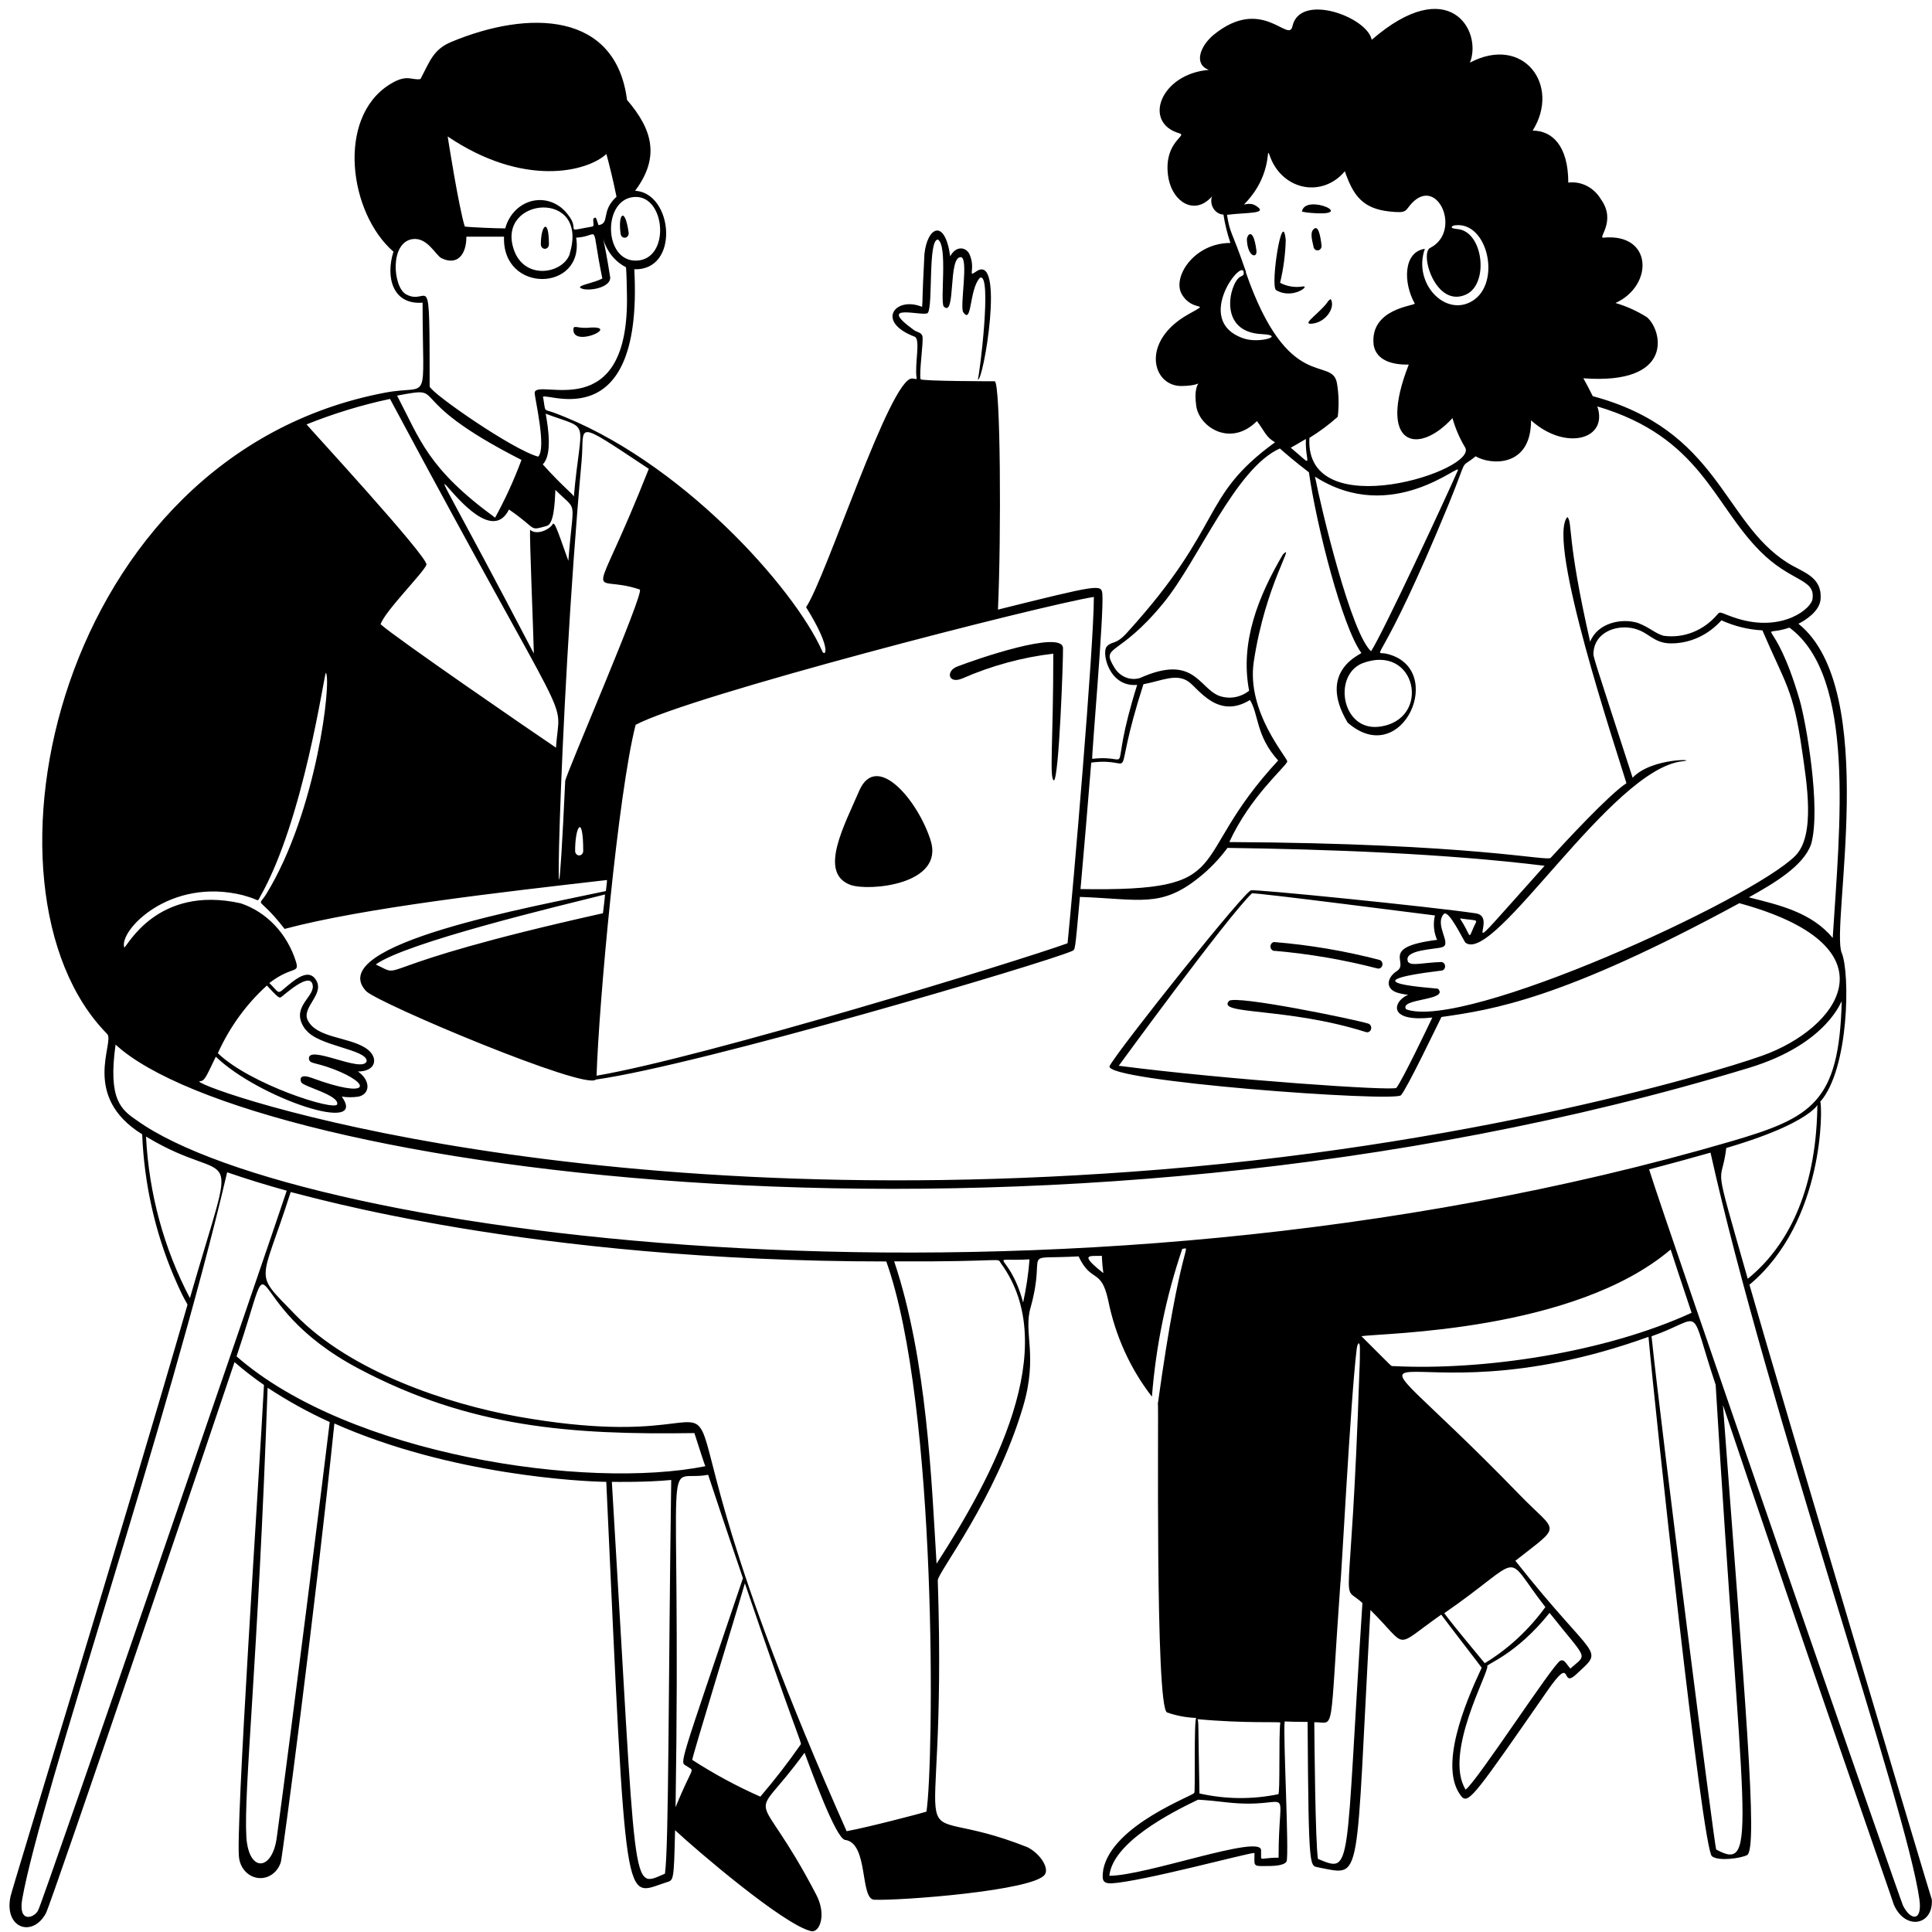 <svg width="201" height="201" viewBox="0 0 201 201" fill="none" xmlns="http://www.w3.org/2000/svg">
<path d="M132.756 30.18C134.513 31.225 136.439 29.606 135.482 29.813C134.695 29.932 133.893 29.796 133.177 29.422C133.523 27.977 133.721 26.494 133.766 25.002C133.429 21.385 132.135 29.744 132.756 30.18V30.18ZM137.807 31.811C136.755 32.959 135.45 33.797 136.534 33.671C137.986 33.51 138.965 31.937 138.439 31.11C138.018 31.409 138.292 31.271 137.807 31.811ZM136.587 23.934C136.271 24.347 136.587 25.277 136.66 25.691C136.683 25.804 136.744 25.903 136.831 25.969C136.918 26.035 137.025 26.063 137.13 26.047C137.235 26.031 137.33 25.973 137.397 25.883C137.465 25.794 137.498 25.68 137.492 25.564C137.376 24.531 137.144 23.222 136.587 23.934V23.934ZM130.714 26.047C130.367 23.405 129.662 24.542 129.725 24.979C129.809 26.747 130.83 26.942 130.714 26.047ZM135.955 22.108C141.722 22.717 135.766 20.007 135.45 22.016L135.955 22.108ZM99.584 69.347C98.384 69.807 98.626 71.196 100.11 70.588C103.145 69.258 106.331 68.389 109.582 68.004C109.582 77.328 109.15 80.945 109.645 81.197C110.182 80.968 110.624 68.463 110.592 67.418C110.498 65.489 101.468 68.612 99.584 69.347ZM89.397 82.254C87.85 85.871 85.114 90.808 88.471 92.06C90.355 92.749 98.332 92.06 96.806 87.386C95.459 83.207 91.186 78.177 89.397 82.254V82.254ZM142.354 106.494C140.933 106.046 128.473 103.485 127.862 104.14C126.536 105.598 133.893 104.771 142.122 107.378C142.23 107.411 142.345 107.397 142.443 107.338C142.54 107.278 142.613 107.179 142.643 107.062C142.674 106.945 142.661 106.819 142.606 106.712C142.552 106.606 142.461 106.527 142.354 106.494ZM143.522 99.868C139.915 98.928 136.244 98.305 132.545 98.008C132.434 98.023 132.332 98.086 132.263 98.183C132.194 98.28 132.163 98.403 132.177 98.525C132.191 98.647 132.249 98.757 132.338 98.833C132.426 98.908 132.539 98.942 132.651 98.927C136.235 99.238 139.792 99.849 143.29 100.752C143.398 100.786 143.513 100.771 143.611 100.712C143.709 100.653 143.781 100.554 143.811 100.436C143.842 100.319 143.829 100.193 143.775 100.087C143.72 99.98 143.629 99.902 143.522 99.868V99.868ZM61.529 34.073C60.193 34.234 59.782 33.82 59.666 34.142C59.382 36.266 64.476 33.981 61.529 34.073ZM57.109 25.426C57.109 22.567 56.267 23.417 56.267 25.426C56.267 25.548 56.312 25.665 56.391 25.751C56.469 25.837 56.577 25.886 56.688 25.886C56.8 25.886 56.907 25.837 56.986 25.751C57.065 25.665 57.109 25.548 57.109 25.426V25.426ZM64.571 24.347C64.58 24.407 64.599 24.464 64.629 24.515C64.658 24.566 64.696 24.611 64.741 24.646C64.786 24.681 64.837 24.706 64.891 24.72C64.944 24.734 65 24.736 65.055 24.726C65.109 24.716 65.162 24.695 65.209 24.663C65.256 24.631 65.296 24.589 65.329 24.54C65.361 24.491 65.384 24.436 65.397 24.377C65.409 24.318 65.411 24.257 65.402 24.198C65.013 21.43 64.266 22.257 64.571 24.347Z" fill="black"/>
<path d="M182.008 133.661C189.87 127.093 189.607 115.014 189.375 114.623C192.396 111.178 192.48 101.189 191.606 99.133C190.428 96.343 195.69 71.747 187.102 64.892C187.86 64.525 189.302 63.583 189.407 62.355C189.596 59.932 187.502 59.541 185.902 58.508C179.22 54.225 178.799 44.729 165.707 41.215C165.223 40.239 165.117 40.067 164.728 39.355C174.2 40.067 172.979 34.406 171.348 33.005C170.321 32.357 169.22 31.859 168.075 31.524C172.063 29.698 171.947 24.221 166.812 24.726C166.201 24.783 168.18 23.015 166.57 20.753C166.208 20.143 165.697 19.655 165.094 19.345C164.492 19.034 163.822 18.914 163.16 18.996C163.16 15.149 161.466 13.588 159.455 13.588C162.413 8.857 158.466 3.587 152.93 6.515C154.246 3.185 150.742 -2.809 142.712 4.138C142.207 1.726 135.219 -0.788 134.461 2.737C134.071 4.54 131.304 -0.501 126.252 3.632C124.873 4.781 124.147 6.675 125.768 7.272C120.748 7.674 118.822 12.773 122.716 13.875C123.558 14.116 121.116 14.736 121.506 18.158C121.8 20.776 123.926 22.28 125.663 20.845C126.242 20.374 126.073 20.271 126.021 20.765C126.006 20.958 126.028 21.153 126.084 21.338C126.14 21.522 126.23 21.692 126.348 21.838C126.466 21.984 126.609 22.102 126.77 22.186C126.931 22.27 127.105 22.317 127.283 22.326C127.442 23.332 127.686 24.32 128.01 25.277C124.2 25.277 121.937 28.86 122.948 30.605C124.116 32.603 126.168 31.271 123.6 32.718C118.622 35.531 119.874 40.193 122.926 40.159C125.978 40.124 123.979 38.895 124.452 42.225C124.747 44.419 128.01 46.566 130.767 43.81C131.546 44.832 131.704 45.486 132.651 46.015C124.747 51.756 127.504 54.546 117.254 65.822C116.065 67.143 115.718 66.649 115.149 67.257C114.581 67.866 115.36 71.518 118.306 71.254C115.076 81.588 118.306 78.407 113.634 78.947C113.529 78.947 114.865 63.87 114.686 61.792C114.581 60.77 114.391 60.793 103.825 63.422C104.173 55.729 104.099 39.826 103.489 39.665C103.383 39.665 95.774 39.665 95.774 39.447C95.606 38.712 96.101 35.554 95.964 34.957C95.838 34.567 95.417 34.578 95.08 34.337C90.996 31.374 96.132 32.993 96.522 32.557C97.09 31.868 96.522 24.921 97.574 24.921C98.626 25.53 97.784 31.34 98.184 31.891C99.479 33.131 98.595 26.575 99.995 26.758C100.763 26.919 99.889 31.65 100.184 32.431C101.142 33.924 100.805 30.134 101.942 28.906C103.268 28.205 101.878 39.24 101.731 39.47C102.268 39.929 104.625 26.081 101.531 28.263C100.626 28.906 101.531 27.987 100.868 26.46C100.5 25.668 99.447 25.541 98.858 26.667C98.3 22.648 96.459 23.624 96.174 26.448C95.901 31.776 96.016 30.973 95.932 31.926C93.143 30.777 91.06 33.476 95.153 35.026C95.796 35.267 95.153 37.816 95.353 39.275C95.353 39.516 95.469 39.435 94.922 39.378C92.67 39.125 85.934 60.15 83.861 63.17C86.734 67.763 85.777 68.44 85.513 67.682C82.662 61.252 70.78 47.783 57.572 42.914C56.52 42.547 56.772 42.914 56.52 41.422C55.752 40.193 66.981 46.497 65.991 28.01C70.738 28.182 70.043 20.076 66.076 19.846C68.696 16.344 67.875 13.462 65.234 10.396C64.066 1.21 55.015 1.003 46.964 4.356C45.059 5.148 44.722 6.388 43.744 8.226C42.797 8.386 42.365 7.64 40.534 8.788C34.967 12.29 36.324 22.188 40.934 26.184C40.102 28.814 40.828 31.73 43.965 31.489C43.965 42.49 44.88 39.941 40.081 40.848C5.878 47.312 -3.678 92.554 11.151 107.573C11.972 108.411 8.372 114.026 14.792 118.011C14.998 123.111 16.113 128.119 18.076 132.754C19.538 136.199 19.591 135.453 19.444 135.958C13.192 157.66 1.279 196.402 1.09 197.321C0.406 200.639 3.394 201.604 4.773 199.055C5.383 197.906 22.233 148.187 24.4 141.711C25.382 142.562 26.404 143.355 27.463 144.088C27.01 152.918 24.422 191.166 24.884 193.371C24.971 193.907 25.219 194.397 25.59 194.762C25.96 195.127 26.432 195.347 26.93 195.386C27.427 195.426 27.923 195.283 28.338 194.98C28.753 194.678 29.064 194.232 29.22 193.715C29.378 193.141 32.746 167.868 34.788 148.095C46.89 153.48 60.603 154.135 63.076 154.169C65.181 199.996 64.865 197.24 69.306 195.84C70.085 195.587 70.106 195.84 70.233 190.408C72.337 192.383 81.599 200.318 84.409 200.915C85.25 201.087 86.029 199.25 84.924 197.126C78.504 184.805 77.799 190.489 83.703 182.348C84.366 184.104 86.934 191.247 87.913 191.419C90.386 191.717 89.439 197.585 90.954 197.642C93.649 197.757 107.614 196.701 108.708 195.013C109.172 194.312 108.172 192.808 106.888 192.177C92.954 186.631 98.626 196.965 97.564 164.412C97.564 163.585 103.573 155.995 106.435 146.35C108.024 140.987 106.435 138.668 107.225 136.015C108.961 129.757 105.888 131.066 112.213 130.71C113.56 133.558 114.56 131.859 115.297 135.303C116.043 138.991 117.604 142.425 119.843 145.305C120.253 140.047 121.315 134.875 123 129.93C124.053 129.826 122.863 128.712 120.464 146.005C120.559 146.12 120.159 177.513 121.411 178.156C122.396 178.501 123.419 178.694 124.452 178.731C124.2 178.949 124.368 186.516 124.252 186.516C124.252 186.803 115.728 189.823 114.781 194.496C114.655 195.518 114.634 195.943 115.612 195.943C118.864 195.748 129.799 192.774 130.514 192.774C130.514 194.048 130.335 194.152 131.44 194.14C132.377 194.14 133.545 194.14 133.85 193.669C134.135 192.9 133.482 180.579 133.65 179.144C133.65 179.029 133.472 179.144 136.039 179.144C136.145 195.53 136.26 193.979 137.313 194.312C141.807 195.151 140.986 196.23 142.575 167.501C146.637 171.519 144.827 171.565 149.942 167.983C150.636 168.936 154.151 173.472 154.151 173.506C152.467 177.089 149.542 183.978 152.11 186.975C152.836 187.653 153.688 186.412 160.918 175.998C163.76 171.887 162.276 175.791 163.97 174.206C167.033 171.347 166.075 173.058 157.656 162.379C162.592 158.487 162.055 159.589 158.15 155.57C136.871 133.604 144.553 148.807 171.505 139.081C172.158 146.476 177.104 192.326 178.104 193.118C178.788 193.658 181.051 193.348 181.756 193.003C182.966 192.406 181.461 175.963 179.251 146.177C188.144 172.679 197.026 198.033 197.026 198.148C198.205 200.869 201.141 200.329 200.983 197.631C200.952 197.677 185.029 144.294 182.008 133.661V133.661ZM163.381 173.598C162.886 173.035 162.77 172.61 162.328 172.771C161.497 173.23 153.615 185.402 152.478 186.183C150.142 182.416 154.972 173.873 154.73 173.345C154.583 173.127 157.698 172.197 161.213 167.799C165.233 172.874 165.17 171.99 163.37 173.598H163.381ZM160.781 167.191C159.048 169.572 156.903 171.558 154.467 173.035C151.31 169.223 150.878 168.66 150.257 167.834C158.919 161.851 156.203 161.334 160.771 167.191H160.781ZM189.07 115.324C188.891 124.154 185.85 129.792 181.83 133.041C178.051 119.756 179.062 123.786 179.598 119.434C190.122 116.346 189.081 114.049 189.06 115.324H189.07ZM190.68 97.595C188.481 94.919 185.092 94.15 181.945 93.358C184.566 91.899 187.649 90.085 188.428 87.811C189.48 84.045 187.87 74.985 187.218 72.781C184.513 63.537 182.745 66.477 186.165 65.294C193.09 70.392 191.396 86.043 190.67 97.595H190.68ZM149.521 97.778C143.396 98.548 146.711 100.144 145.311 101.039C144.322 101.659 143.985 102.957 145.585 103.336C146.763 103.623 146.637 103.336 146.09 103.715C144.911 104.484 144.606 106.344 149.016 105.862C148.51 106.918 145.974 112.235 145.28 113.176C145.027 113.521 127.778 112.35 116.391 110.88C116.486 110.765 127.557 95.551 130.241 92.944C130.493 92.818 149.184 95.241 149.289 95.241C149.081 96.088 149.16 96.989 149.51 97.778H149.521ZM146.29 105.001C145.501 103.853 150.805 104.117 149.605 102.865C149.5 102.796 139.376 102.256 150.026 100.97C150.123 100.946 150.209 100.885 150.267 100.797C150.326 100.709 150.353 100.601 150.344 100.493C150.335 100.385 150.29 100.284 150.218 100.209C150.146 100.135 150.052 100.091 149.952 100.086C148.058 100.144 146.879 100.523 146.5 100.086C145.879 98.766 149.447 98.777 150.047 98.536C151.099 98.226 149.194 96.24 150.205 95.091C150.731 94.575 152.257 97.87 152.478 98.088C155.54 100.304 167.654 79.957 175.052 79.199C176.883 79.004 171.895 78.763 169.853 80.91C165.644 67.912 165.749 68.371 165.78 67.866C165.917 65.868 167.98 65.018 169.758 65.34C171.537 65.662 171.916 66.924 173.831 66.936C174.811 66.942 175.782 66.732 176.686 66.32C177.59 65.907 178.409 65.301 179.093 64.536C180.448 65.152 181.89 65.506 183.355 65.581C185.734 71.139 186.565 71.678 187.47 78.005C187.944 81.301 188.912 86.881 186.786 89.028C182.314 93.553 152.341 107.263 146.279 105.001H146.29ZM151.899 95.551C154.004 95.849 153.688 95.551 153.278 96.55C152.72 97.824 153.109 97.422 151.889 95.551H151.899ZM129.388 35.21C123.884 33.349 129.641 26.299 129.388 28.538C129.388 28.653 129.083 28.756 128.999 28.814C127.946 29.468 126.62 34.555 131.293 34.762C133.819 34.888 131.019 35.772 129.388 35.21ZM129.641 28.32C128.062 23.727 127.999 24.45 127.652 22.349C129.757 22.085 132.03 22.269 130.662 21.407C129.914 20.937 129.178 21.488 129.515 21.178C132.672 17.905 131.546 14.621 132.177 16.401C132.481 17.188 132.962 17.878 133.576 18.408C134.19 18.938 134.917 19.289 135.688 19.43C136.46 19.571 137.252 19.497 137.991 19.214C138.729 18.931 139.39 18.45 139.912 17.814C140.796 20.374 141.786 21.706 144.574 22.005C146.437 22.2 146.142 21.947 146.848 21.178C149.552 18.227 152.11 24.049 148.826 25.771C147.626 26.23 149.342 32.132 152.552 30.628C154.951 29.48 154.299 24.049 151.626 23.83C150.636 23.75 151.141 23.474 151.299 23.451C154.772 22.912 156.246 29.457 153.173 31.317C150.352 33.028 146.974 29.457 148.237 25.886C145.974 26.219 145.985 29.445 147.184 31.57C147.332 31.822 142.459 32.029 142.912 35.91C143.217 37.587 145.016 37.965 146.563 37.931C143.269 46.313 147.469 47.484 151.11 43.5C151.41 44.558 151.842 45.567 152.394 46.497C154.109 48.874 135.692 54.81 136.229 45.555C137.267 44.918 138.253 44.184 139.176 43.362C139.313 42.217 139.288 41.055 139.102 39.917C138.628 36.92 134.05 41.158 129.599 28.297L129.641 28.32ZM142.68 67.786C140.575 66.017 137.418 52.767 136.808 49.586C144.838 54.753 152.078 47.967 151.668 48.943C150.436 51.767 143.922 65.776 142.638 67.763L142.68 67.786ZM143.49 75.605C139.649 76.076 138.66 70.438 141.607 69.06C147.353 66.741 149.037 74.905 143.49 75.605ZM134.271 46.589C134.271 46.589 135.219 46.061 135.861 45.67C135.755 48.277 136.881 48.748 134.271 46.566V46.589ZM115.917 69.416C114.486 67.051 116.359 68.463 121.043 62.733C124.695 58.278 128.515 48.713 133.156 46.658C133.419 46.91 134.829 48.116 136.176 49.138C136.966 54.707 139.649 65.214 141.628 67.924C141.722 68.05 136.944 69.726 140.207 75.18C145.932 80.187 150.626 69.439 144.206 68.004C142.701 67.682 143.533 69.91 150.752 52.365C152.857 47.197 151.752 48.92 153.52 47.473C155.046 48.38 159.287 48.69 159.287 43.73C162.865 46.956 167.359 45.728 166.18 42.283C176.915 45.464 178.209 52.434 183.124 57.348C186.281 60.54 188.828 60.196 188.575 62.24C188.575 63.239 185.523 65.811 180.788 64.364C179.167 63.87 178.988 63.503 178.683 63.916C177.978 64.748 177.102 65.385 176.126 65.772C175.15 66.16 174.104 66.287 173.074 66.144C172.179 65.891 171.674 65.305 170.411 64.812C168.696 64.272 166.201 64.812 165.433 66.764C162.949 55.855 163.633 54.408 163.065 53.788C160.855 56.246 168.211 78.154 169.211 81.484C167.422 82.633 162.792 87.651 161.329 89.247C160.96 89.649 153.309 87.743 127.894 87.605C130.083 82.839 133.735 79.808 133.924 79.234C133.987 78.855 129.641 74.09 130.441 68.831C131.651 60.793 134.808 56.361 133.472 57.681C130.946 61.975 128.978 66.787 129.957 71.862C129.506 72.216 128.984 72.447 128.435 72.537C127.886 72.627 127.325 72.573 126.799 72.379C124.695 71.518 124.189 68.027 118.591 70.542C118.093 70.691 117.565 70.662 117.084 70.459C116.603 70.257 116.194 69.891 115.917 69.416V69.416ZM118.959 71.185C120.874 70.829 122.348 70.036 123.621 70.897C124.673 71.609 126.673 74.894 130.041 72.827C130.967 74.308 130.641 76.547 132.977 79.119C123.137 89.729 129.115 92.76 112.413 92.496C112.666 89.683 113.244 82.954 113.529 79.337C118.685 78.671 115.349 82.426 118.959 71.185V71.185ZM113.802 62.102C113.802 67.361 111.603 92.91 111.066 98.134C106.088 99.948 73.4 109.973 62.066 111.913C62.297 104.484 64.297 82.575 66.128 75.41C71.769 72.379 108.34 62.974 113.802 62.102V62.102ZM39.081 100.35C42.239 98.054 58.088 94.276 62.94 93.059C62.94 93.335 62.761 94.735 62.729 95.011C37.334 100.672 42.418 101.923 39.113 100.35H39.081ZM67.496 48.782C61.498 63.996 61.182 59.507 66.56 61.333C67.118 61.528 58.835 80.623 58.803 81.255C57.53 108.698 58.025 75.376 60.508 47.955C60.856 44.178 59.467 43.454 67.507 48.782H67.496ZM60.677 88.535C60.677 88.657 60.632 88.773 60.553 88.86C60.475 88.946 60.367 88.994 60.256 88.994C60.144 88.994 60.037 88.946 59.958 88.86C59.879 88.773 59.835 88.657 59.835 88.535C59.824 85.94 60.677 84.585 60.677 88.535ZM56.772 43.041C61.582 44.843 60.445 43.282 59.698 51.687C59.698 51.446 58.719 50.815 56.467 48.311C57.477 47.312 57.035 44.499 56.772 43.041ZM56.899 54.707C57.614 54.512 57.719 52.41 57.783 50.964C60.161 53.375 59.656 51.584 59.13 58.347C57.719 54.317 57.73 54.558 57.541 54.466C57.278 55.04 55.878 55.752 55.152 55.12C55.078 55.936 55.478 65.34 55.541 67.992C38.334 35.049 49.637 59.667 52.952 53.008C56.015 55.097 54.931 55.247 56.92 54.707H56.899ZM66.107 20.489C69.264 20.42 69.749 26.965 66.244 27.114C62.739 27.264 62.655 20.558 66.107 20.489V20.489ZM63.087 16.022C63.339 16.929 63.802 18.778 64.139 20.466C62.466 21.993 63.508 23.222 62.266 23.428C62.034 22.785 62.034 22.418 61.719 22.785C61.719 23.738 62.003 23.474 60.824 23.715C58.835 24.106 60.319 23.876 59.109 22.361C58.68 21.773 58.112 21.325 57.466 21.066C56.82 20.806 56.121 20.746 55.446 20.89C54.77 21.035 54.144 21.379 53.636 21.885C53.127 22.392 52.756 23.041 52.563 23.762C51.647 23.762 48.816 23.647 48.353 23.566C47.722 21.534 46.585 14.288 46.575 14.197C54.457 19.524 61.077 17.882 63.087 16.022ZM59.298 26.357C58.646 28.492 54.468 29.262 53.415 25.84C51.742 20.489 61.308 19.674 59.277 26.357H59.298ZM42.239 30.617C40.871 29.847 40.523 25.22 42.923 24.875C44.48 24.669 45.312 26.552 45.933 26.862C47.532 27.643 48.522 26.552 48.522 24.623H52.437C52.215 30.594 60.856 30.364 59.94 24.726C62.571 24.6 61.382 22.762 62.666 28.975C61.824 29.422 60.393 29.629 60.33 29.882C60.624 30.387 63.487 30.1 63.487 28.883C63.16 26.804 62.918 25.553 62.75 24.864C62.939 25.506 63.248 26.099 63.657 26.605C64.067 27.111 64.568 27.519 65.129 27.803C65.192 28.688 65.202 29.354 65.223 30.525C65.549 44.556 55.752 39.228 55.625 40.859C55.625 41.433 56.878 46.6 55.994 47.508C53.384 46.819 44.964 40.974 44.701 40.216C44.691 27.023 44.67 31.971 42.239 30.617ZM54.257 47.84C53.485 49.92 52.566 51.932 51.51 53.857C44.512 48.748 43.712 45.751 41.313 41.158C46.964 40.101 41.302 41.261 54.257 47.852V47.84ZM40.576 41.502C60.235 78.246 58.225 71.828 57.846 77.787C55.257 76.042 41.313 66.465 39.597 64.95C40.008 63.618 44.133 59.507 44.364 58.749C44.596 57.991 31.852 44.166 31.894 44.155C34.701 43.025 37.587 42.142 40.523 41.514L40.576 41.502ZM25.39 93.174C27.105 93.622 26.705 93.932 27.073 93.277C31.631 85.239 33.704 70.174 33.904 69.99C34.514 70.806 32.956 84.412 27.737 92.956C26.747 94.575 26.737 92.956 29.61 96.641C37.829 94.448 52.047 92.829 63.15 91.555C63.15 91.853 63.066 92.335 63.034 92.703C55.825 94.276 33.472 98.215 38.103 103.129C39.555 104.473 60.94 113.463 61.982 112.315C72.832 110.8 108.919 100.132 111.571 98.927C111.855 98.72 111.824 99.202 112.35 93.311C118.58 93.541 120.769 94.46 124.673 91.348C125.807 90.454 126.826 89.4 127.704 88.213C138.071 88.351 150.363 88.799 160.697 90.073C150.321 101.659 156.277 95.424 153.541 95.022C148.942 94.334 130.062 92.439 130.178 92.634C129.883 92.186 116.244 109.318 115.444 110.903C114.644 112.487 145.101 114.692 145.753 113.946C146.406 113.199 149.405 106.918 149.963 105.805C155.309 105.047 162.592 103.944 180.956 93.966C196.847 98.306 191.827 106.379 184.113 109.536C181.419 110.685 155.562 118.837 120.716 121.674C57.004 126.852 18.749 112.487 20.812 112.487C21.327 112.487 21.559 111.753 22.453 109.938C26.958 114.267 38.387 118.079 35.556 114.084C36.142 114.178 36.738 114.178 37.324 114.084C38.44 113.808 38.513 112.648 37.619 111.787C37.166 111.362 37.103 111.5 37.503 111.466C39.25 111.328 39.355 109.846 37.998 109.008C36.166 107.86 32.946 107.986 32.02 106.149C31.346 104.817 33.746 103.474 32.914 102.015C32.336 101.005 31.409 101.418 30.504 102.084C28.673 103.474 29.336 103.588 28.021 102.268C30.42 100.442 31.178 101.338 30.788 100.04C30.338 98.606 29.583 97.309 28.584 96.255C27.585 95.201 26.371 94.421 25.042 93.978C16.297 92.025 13.203 98.571 12.929 98.571C12.34 96.837 17.665 91.199 25.337 93.151L25.39 93.174ZM31.83 107.137C33.083 108.847 38.239 109.169 38.145 110.409C37.703 111.718 31.883 108.526 32.146 110.214C32.315 110.719 32.651 110.455 34.714 111.236C38.766 112.786 38.545 114.394 32.441 112.143C31.315 111.73 31.157 112.143 31.336 112.591C31.515 113.039 35.293 113.923 35.082 114.887C34.861 115.634 26.021 112.82 22.664 109.571C23.891 106.858 25.631 104.459 27.768 102.532C28.621 103.439 28.978 103.853 29.189 103.772C29.399 103.692 32.43 100.798 32.546 102.624C32.567 103.864 30.136 104.886 31.778 107.114L31.83 107.137ZM15.245 118.275C24.516 123.867 24.842 117.368 19.759 135.051C17.055 129.917 15.491 124.164 15.192 118.252L15.245 118.275ZM3.973 198.733C3.594 199.537 1.868 200.146 2.31 197.585C4.236 186.722 17.497 148.21 23.632 121.961C25.948 122.753 27.505 123.224 29.831 123.878C28.094 129.149 4.405 198.01 3.973 198.733V198.733ZM28.789 191.212C28.315 194.657 25.884 194.852 25.632 191.143C25.337 186.217 26.831 173.322 27.842 144.375C29.911 145.74 32.071 146.933 34.304 147.946C33.893 151.448 30.178 181.142 28.789 191.212V191.212ZM69.18 194.932C65.56 196.448 66.297 197.918 63.655 154.169C64.15 154.169 67.16 154.227 69.833 153.974C69.528 174.976 69.591 192.039 69.18 194.932V194.932ZM24.611 141.114C29.231 127.334 24.285 135.499 37.334 142.4C48.911 148.52 59.351 149.289 72.243 149.094C72.853 150.977 73.295 152.389 73.39 152.539C61.035 155.019 36.356 151.391 24.611 141.114V141.114ZM70.285 188.02C70.906 148.302 68.728 154.364 73.674 153.434C75.642 159.371 76.61 162.184 77.294 164.194C70.496 184.277 70.727 183.278 71.401 183.714C72.359 184.403 72.138 183.438 70.285 188.02ZM83.314 181.475C81.995 183.365 80.59 185.182 79.104 186.918C76.659 185.84 74.291 184.561 72.022 183.094C71.927 183.025 76.526 168.086 77.494 164.722C82.725 180.097 83.43 181.314 83.314 181.475ZM96.385 188.479C95.859 188.652 90.197 190.133 88.081 190.512C61.877 131.595 85.734 153.021 53.91 147.383C46.543 146.063 36.45 142.698 30.704 136.762C26.284 132.169 27.105 133.891 30.241 124.016C31.925 124.383 54.994 131.239 92.207 131.239C97.585 146.292 97.153 183.542 96.385 188.479V188.479ZM97.437 162.666C96.922 154.227 96.459 141.458 93.028 131.227C105.078 131.296 103.646 130.768 104.141 131.445C110.55 140.206 103.257 153.687 97.448 162.666H97.437ZM106.435 135.487C104.951 129.964 102.394 131.296 107.109 131.02C106.991 132.525 106.77 134.019 106.446 135.487H106.435ZM114.739 132.41C112.108 130.331 113.507 130.722 114.634 130.653C114.718 132.49 114.865 132.502 114.749 132.41H114.739ZM133.008 193.268C130.83 193.268 131.251 193.819 131.198 192.475C131.125 190.81 119.233 195.151 115.412 195.151C115.77 191.706 121.727 188.629 124.631 187.239C124.631 187.239 125.294 187.239 127.536 187.503C134.798 188.341 133.019 184.828 133.019 193.268H133.008ZM124.589 178.857C129.536 179.316 133.208 179.098 133.198 179.213C133.019 180.648 133.198 186.619 132.987 186.665C130.276 187.225 127.491 187.197 124.789 186.585C124.631 178.432 124.716 179.339 124.589 178.857V178.857ZM14.287 116.598C12.603 115.45 11.224 114.428 12.024 108.675C25.937 121.536 107.793 133.627 181.956 111.098C190.375 108.537 191.617 103.83 191.606 104.209C191.333 114.669 188.533 116.277 180.093 118.745C109.729 139.288 31.073 128.563 14.287 116.598V116.598ZM137.113 193.394C136.839 191.476 136.755 181.429 136.734 179.178C138.944 179.109 138.281 181.107 139.449 164.71C139.523 164.779 140.502 145.58 141.144 140.367C141.228 139.644 141.501 139.472 141.48 140.367C141.48 140.941 141.48 141.699 141.428 142.664C140.554 169.338 139.323 164.481 141.743 166.777C139.912 194.818 140.754 194.91 137.113 193.394V193.394ZM144.943 142.124C144.69 142.124 145.122 142.48 141.638 139.012C143.901 138.679 163.739 138.553 173.81 129.998C174.663 132.605 174.463 131.996 175.989 136.578C167.012 140.7 154.404 142.606 144.943 142.124ZM178.546 192.418C178.388 192.211 172.853 148.887 171.821 139.024C177.441 137.072 175.589 135.395 178.493 144.076C181.24 190.075 183.061 194.887 178.546 192.418V192.418ZM197.984 198.251C197.721 197.746 173.231 127.059 171.569 121.662C173.673 121.111 176.357 120.376 177.957 119.917C183.829 146.327 198.363 187.974 199.689 197.608C200.015 199.95 198.763 199.824 197.984 198.251Z" fill="black"/>
</svg>
